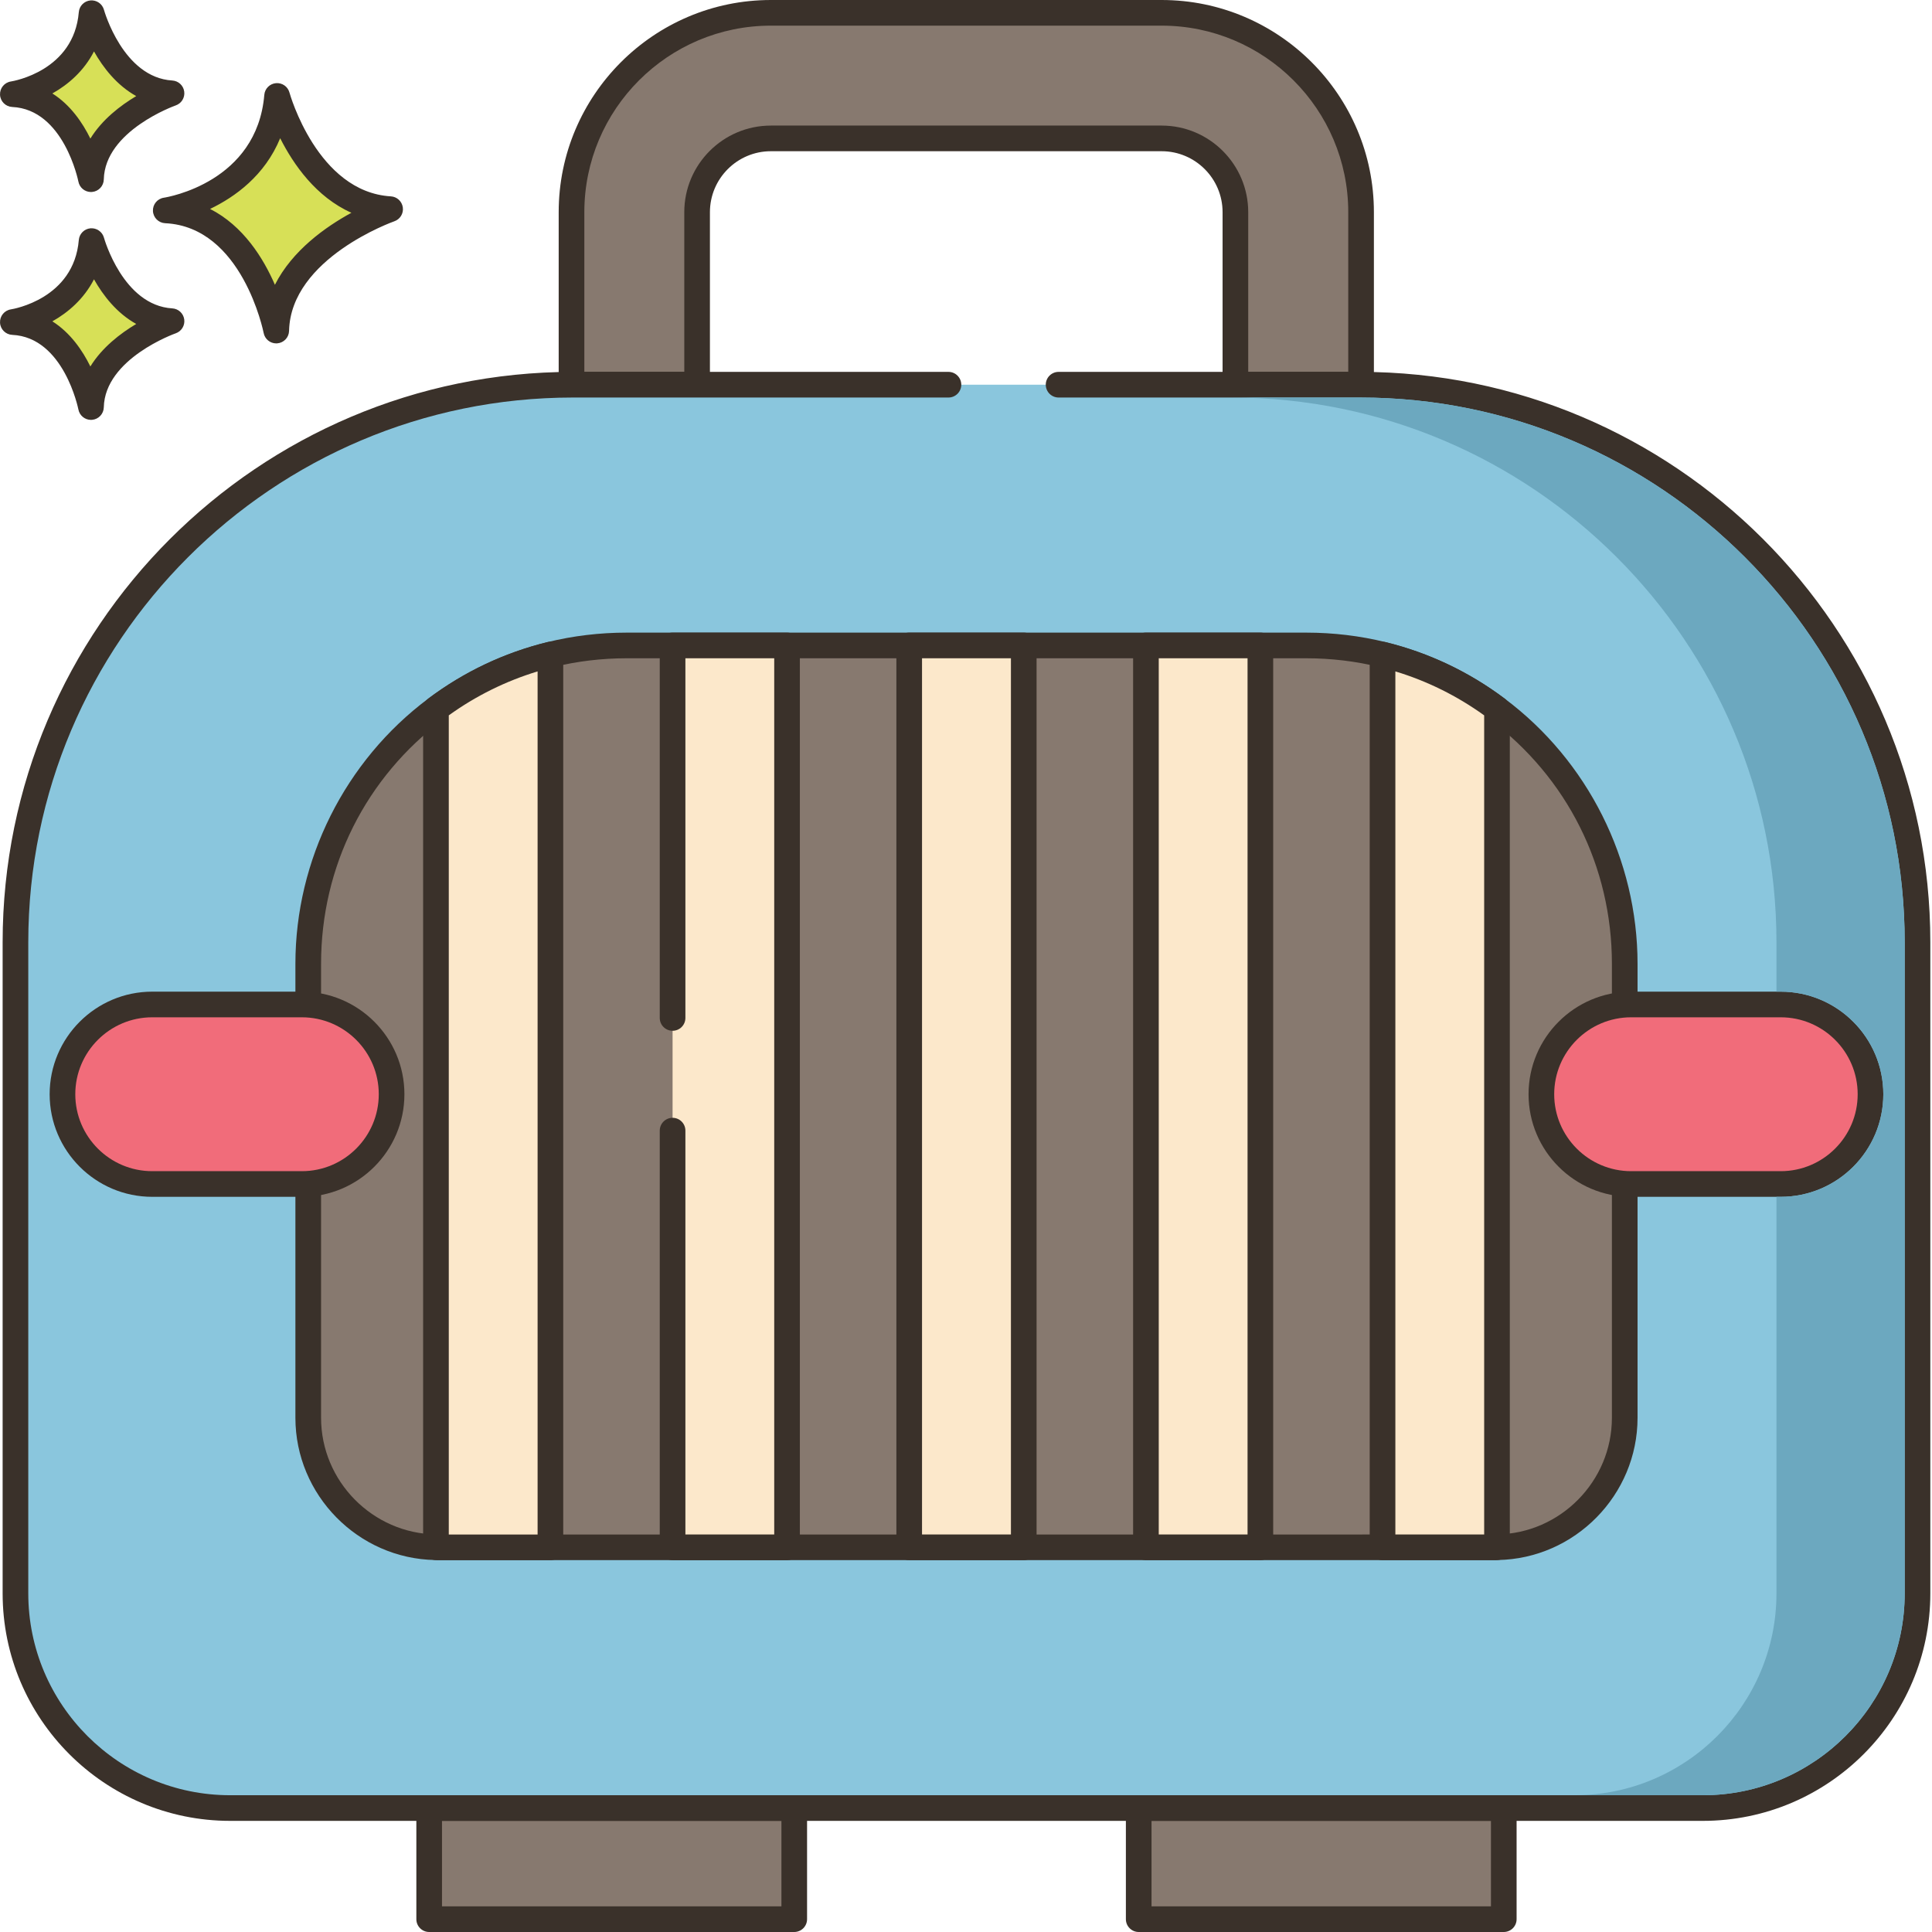 <svg height="452pt" viewBox="0 0 452 452.004" width="452pt" xmlns="http://www.w3.org/2000/svg"><path d="m64.824 22.445c-1.945 23.125-26.047 26.777-26.047 26.777 20.691.977 25.852 28.121 25.852 28.121.441-19.355 26.641-28.406 26.641-28.406-19.625-1.176-26.445-26.492-26.445-26.492zm0 0" fill="#d7e057"/><path d="m91.449 45.941c-17.211-1.031-23.664-24.047-23.727-24.281-.379-1.402-1.699-2.332-3.168-2.203-1.449.133-2.598 1.281-2.719 2.734-1.719 20.434-22.625 23.93-23.508 24.066-1.527.23-2.625 1.582-2.547 3.121.082 1.543 1.316 2.77 2.855 2.844 18.059.848 23 25.434 23.047 25.684.273 1.422 1.516 2.434 2.941 2.434.086 0 .168 0 .254-.012 1.527-.125 2.715-1.383 2.75-2.918.387-17.016 24.383-25.551 24.625-25.637 1.352-.469 2.184-1.828 1.988-3.246-.199-1.418-1.363-2.5-2.793-2.586zm-27.133 20.691c-2.711-6.258-7.418-13.812-15.172-17.75 5.863-2.812 12.816-7.828 16.402-16.543 3.102 6.141 8.398 13.758 16.668 17.441-6.016 3.277-13.844 8.809-17.898 16.852zm0 0" fill="#3a312a"/><path d="m21.43 56.406c-1.379 16.359-18.426 18.941-18.426 18.941 14.637.688 18.285 19.887 18.285 19.887.312-13.688 18.844-20.09 18.844-20.09-13.883-.832-18.703-18.738-18.703-18.738zm0 0" fill="#d7e057"/><path d="m40.312 72.148c-11.531-.688-15.945-16.371-15.988-16.527-.379-1.406-1.727-2.328-3.164-2.207-1.453.133-2.602 1.285-2.723 2.738-1.156 13.742-15.293 16.133-15.887 16.227-1.523.23-2.625 1.582-2.543 3.125.078 1.539 1.312 2.766 2.855 2.84 12.07.566 15.445 17.289 15.477 17.449.27 1.426 1.52 2.441 2.945 2.441.082 0 .164-.004.25-.012 1.527-.125 2.715-1.387 2.75-2.922.262-11.418 16.664-17.266 16.828-17.32 1.352-.469 2.188-1.828 1.992-3.246-.195-1.418-1.363-2.5-2.793-2.586zm-19.172 13.59c-1.848-3.77-4.68-7.891-8.891-10.559 3.711-2.082 7.391-5.258 9.738-9.832 2.117 3.746 5.309 7.91 9.883 10.445-3.695 2.203-7.977 5.48-10.73 9.945zm0 0" fill="#3a312a"/><path d="m21.43 3.09c-1.379 16.359-18.426 18.941-18.426 18.941 14.637.688 18.285 19.891 18.285 19.891.312-13.691 18.844-20.094 18.844-20.094-13.883-.832-18.703-18.738-18.703-18.738zm0 0" fill="#d7e057"/><path d="m40.312 18.836c-11.531-.691-15.945-16.375-15.988-16.531-.379-1.406-1.727-2.332-3.164-2.203-1.453.129-2.602 1.281-2.723 2.734-1.156 13.742-15.293 16.133-15.887 16.227-1.523.23-2.625 1.582-2.543 3.125.078 1.539 1.312 2.766 2.852 2.84 12.074.57 15.449 17.289 15.48 17.453.27 1.426 1.516 2.441 2.941 2.441.086 0 .168-.004.25-.012 1.531-.125 2.719-1.387 2.754-2.922.258-11.418 16.664-17.27 16.824-17.324 1.355-.469 2.188-1.824 1.992-3.242-.191-1.418-1.359-2.5-2.789-2.586zm-19.172 13.59c-1.848-3.773-4.68-7.895-8.891-10.562 3.711-2.082 7.391-5.258 9.738-9.832 2.117 3.746 5.309 7.91 9.883 10.449-3.695 2.199-7.977 5.48-10.73 9.945zm0 0" fill="#3a312a"/><path d="m271.77 3h-91.422c-25.719 0-46.641 20.922-46.641 46.641v40.359h29.383v-40.359c0-9.52 7.738-17.262 17.258-17.262h91.422c9.52 0 17.258 7.742 17.258 17.262v40.359h29.402v-40.359c0-25.719-20.941-46.641-46.66-46.641zm0 0" fill="#87796f"/><path d="m271.77 0h-91.422c-27.371 0-49.641 22.27-49.641 49.641v40.359c0 1.656 1.344 3 3 3h29.383c1.656 0 3-1.344 3-3v-40.359c0-7.863 6.395-14.262 14.258-14.262h91.422c7.863 0 14.258 6.398 14.258 14.262v40.359c0 1.656 1.344 3 3 3h29.402c1.656 0 3-1.344 3-3v-40.359c0-27.371-22.281-49.641-49.66-49.641zm43.66 87h-23.402v-37.359c0-11.172-9.09-20.262-20.258-20.262h-91.422c-11.168 0-20.258 9.09-20.258 20.262v37.359h-23.383v-37.359c0-24.062 19.578-43.641 43.641-43.641h91.422c24.074 0 43.66 19.578 43.66 43.641zm0 0" fill="#3a312a"/><path d="m100.406 423.004h85.41v26h-85.41zm0 0" fill="#87796f"/><path d="m185.816 420.004h-85.41c-1.656 0-3 1.344-3 3v26c0 1.656 1.344 3 3 3h85.41c1.656 0 3-1.344 3-3v-26c0-1.656-1.344-3-3-3zm-3 26h-79.41v-20h79.41zm0 0" fill="#3a312a"/><path d="m266.406 423.004h85.41v26h-85.41zm0 0" fill="#87796f"/><path d="m351.816 420.004h-85.41c-1.656 0-3 1.344-3 3v26c0 1.656 1.344 3 3 3h85.41c1.656 0 3-1.344 3-3v-26c0-1.656-1.344-3-3-3zm-3 26h-79.41v-20h79.41zm0 0" fill="#3a312a"/><path d="m318.18 90.004h-184.137c-72.035 0-130.434 58.398-130.434 130.434v152.34c0 27.742 22.488 50.227 50.227 50.227h344.547c27.738 0 50.227-22.484 50.227-50.227v-152.34c.004-72.035-58.395-130.434-130.43-130.434zm0 0" fill="#8ac6dd"/><path d="m318.18 87.004h-70.516c-1.656 0-3 1.344-3 3s1.344 3 3 3h70.516c70.266 0 127.434 57.168 127.434 127.434v152.34c0 26.043-21.188 47.227-47.227 47.227h-344.547c-26.043 0-47.227-21.188-47.227-47.227v-152.34c0-70.266 57.164-127.434 127.434-127.434h87.848c1.656 0 3-1.344 3-3s-1.344-3-3-3h-87.848c-73.578 0-133.434 59.859-133.434 133.434v152.34c0 29.352 23.875 53.227 53.227 53.227h344.543c29.352 0 53.227-23.875 53.227-53.227v-152.34c.004-73.574-59.855-133.434-133.43-133.434zm0 0" fill="#3a312a"/><path d="m350.23 165.844c-7.859-5.898-16.938-10.281-26.777-12.699-5.699-1.402-11.68-2.141-17.82-2.141h-159.039c-6.141 0-12.121.738-17.82 2.141-9.84 2.418-18.922 6.801-26.781 12.699-18.141 13.559-29.879 35.242-29.879 59.641v106.219c0 16.602 13.34 30.062 29.879 30.281.141.02.301.02.441.02h247.359c.141 0 .301 0 .438-.02 16.543-.219 29.883-13.68 29.883-30.281v-106.219c0-24.398-11.742-46.082-29.883-59.641zm0 0" fill="#87796f"/><path d="m352.031 163.445c-8.363-6.277-17.738-10.723-27.863-13.215-6.016-1.477-12.25-2.223-18.539-2.223h-159.039c-6.285 0-12.523.75-18.535 2.223-10.125 2.492-19.5 6.938-27.859 13.211-19.465 14.551-31.086 37.746-31.086 62.043v106.219c0 18.066 14.66 32.965 32.707 33.277.207.016.418.023.617.023h247.359c.195 0 .41-.008.613-.023 18.047-.312 32.707-15.211 32.707-33.277v-106.219c0-24.301-11.621-47.492-31.082-62.039zm25.082 168.258c0 14.848-12.078 27.086-26.922 27.281-.133 0-.27 0-.398.02l-247.363.012c-.133-.02-.262-.031-.398-.031-14.844-.199-26.918-12.434-26.918-27.281v-106.219c0-22.754 10.449-43.613 28.68-57.242 7.711-5.789 16.355-9.887 25.695-12.184 5.543-1.363 11.301-2.051 17.105-2.051h159.039c5.805 0 11.559.688 17.102 2.051 9.34 2.297 17.984 6.395 25.703 12.188 18.223 13.625 28.676 34.484 28.676 57.238zm0 0" fill="#3a312a"/><path d="m101.992 165.844v196.141c.141.02.301.02.441.02h26.34v-208.859c-9.84 2.418-18.922 6.801-26.781 12.699zm0 0" fill="#fce8cb"/><path d="m130.621 150.785c-.727-.57-1.668-.773-2.566-.555-10.125 2.492-19.5 6.938-27.863 13.215-.754.566-1.203 1.457-1.203 2.402v196.137c0 1.488 1.094 2.754 2.566 2.969.277.039.594.055.875.055h26.34c1.66 0 3-1.344 3-3v-208.863c.004-.922-.422-1.793-1.148-2.359zm-4.848 208.223-20.781.008v-191.652c6.359-4.574 13.328-8.02 20.781-10.285zm0 0" fill="#3a312a"/><path d="m157.352 151.004h26.781v211h-26.781zm0 0" fill="#fce8cb"/><path d="m184.133 148.004h-26.781c-1.656 0-3 1.344-3 3v87.152c0 1.656 1.344 3 3 3 1.66 0 3-1.344 3-3v-84.152h20.781v205h-20.781v-94.484c0-1.656-1.34-3-3-3-1.656 0-3 1.344-3 3v97.488c0 1.656 1.344 3 3 3h26.781c1.656 0 3-1.344 3-3v-211c0-1.66-1.344-3.004-3-3.004zm0 0" fill="#3a312a"/><path d="m212.711 151.004h26.801v211h-26.801zm0 0" fill="#fce8cb"/><path d="m239.512 148.004h-26.801c-1.656 0-3 1.344-3 3v211c0 1.656 1.344 3 3 3h26.801c1.66 0 3-1.344 3-3v-211c0-1.656-1.344-3-3-3zm-3 211h-20.801v-205h20.801zm0 0" fill="#3a312a"/><path d="m268.094 151.004h26.777v211h-26.777zm0 0" fill="#fce8cb"/><path d="m294.871 148.004h-26.777c-1.66 0-3 1.344-3 3v211c0 1.656 1.34 3 3 3h26.777c1.66 0 3-1.344 3-3v-211c0-1.656-1.344-3-3-3zm-3 211h-20.777v-205h20.777zm0 0" fill="#3a312a"/><path d="m323.453 153.145v208.859h26.34c.141 0 .301 0 .438-.02v-196.141c-7.859-5.898-16.938-10.281-26.777-12.699zm0 0" fill="#fce8cb"/><path d="m352.031 163.445c-8.363-6.277-17.738-10.723-27.863-13.215-.895-.219-1.844-.016-2.566.555-.727.57-1.152 1.438-1.152 2.359v208.863c0 1.656 1.344 3 3 3h26.34c.281 0 .594-.016.875-.055 1.473-.215 2.566-1.48 2.566-2.969v-196.137c0-.945-.441-1.836-1.199-2.402zm-4.801 195.559h-20.777v-201.926c7.449 2.262 14.418 5.711 20.777 10.285zm0 0" fill="#3a312a"/><path d="m416.613 235.004h-35c-11.598 0-21 9.402-21 21s9.402 21 21 21h35c11.598 0 21-9.402 21-21s-9.402-21-21-21zm0 0" fill="#f16c7a"/><path d="m416.613 232.004h-35c-13.234 0-24 10.766-24 24s10.766 24 24 24h35c13.234 0 24-10.766 24-24s-10.766-24-24-24zm0 42h-35c-9.926 0-18-8.074-18-18 0-9.926 8.074-18 18-18h35c9.922 0 18 8.074 18 18 0 9.926-8.078 18-18 18zm0 0" fill="#3a312a"/><path d="m70.613 235.004h-35c-11.598 0-21 9.402-21 21s9.402 21 21 21h35c11.598 0 21-9.402 21-21s-9.402-21-21-21zm0 0" fill="#f16c7a"/><path d="m70.613 232.004h-35c-13.234 0-24 10.766-24 24s10.766 24 24 24h35c13.234 0 24-10.766 24-24s-10.766-24-24-24zm0 42h-35c-9.926 0-18-8.074-18-18 0-9.926 8.074-18 18-18h35c9.922 0 18 8.074 18 18 0 9.926-8.078 18-18 18zm0 0" fill="#3a312a"/><path d="m318.172 93.004h-30c70.281 0 127.441 57.16 127.441 127.441v11.559h1c13.238 0 24 10.762 24 24 0 13.238-10.762 24-24 24h-1v92.781c0 26.039-21.18 47.219-47.223 47.219h30c26.043 0 47.223-21.18 47.223-47.219v-152.34c0-70.281-57.16-127.441-127.441-127.441zm0 0" fill="#6ca8bf"/></svg>